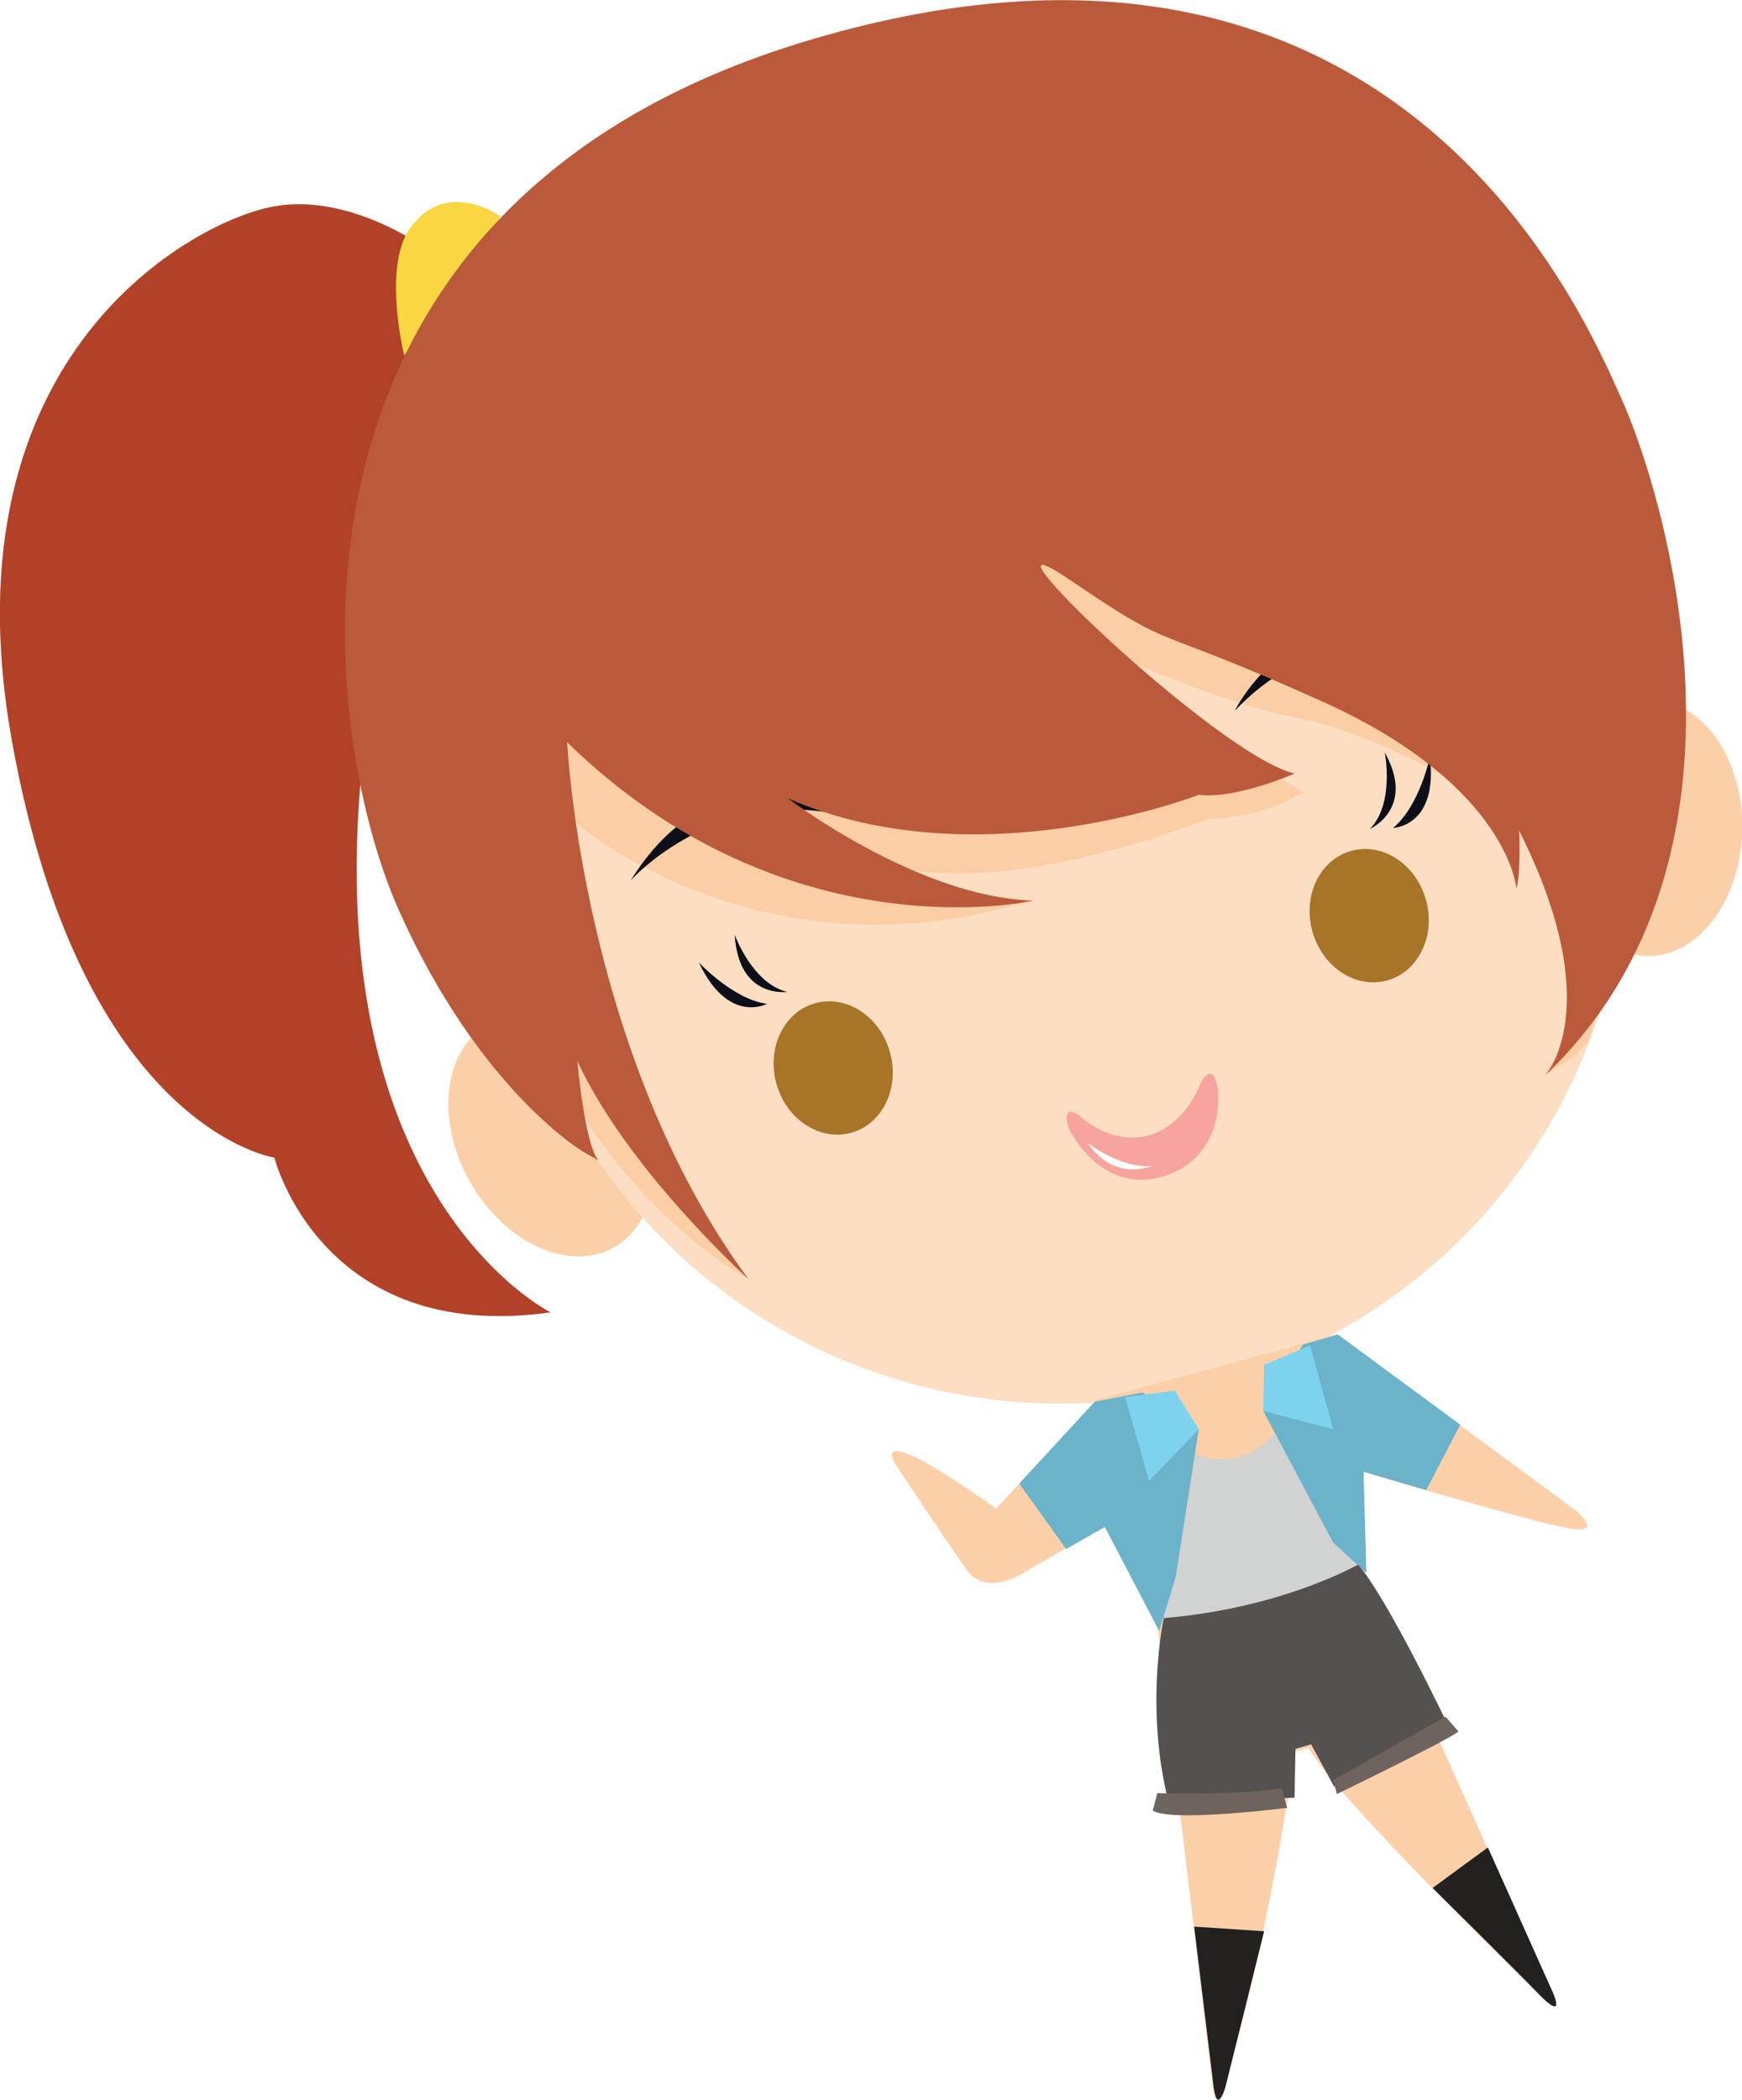 <?xml version="1.0" encoding="utf-8"?>
<!-- Generator: Adobe Illustrator 19.0.0, SVG Export Plug-In . SVG Version: 6.00 Build 0)  -->
<svg version="1.1" id="Layer_1" xmlns="http://www.w3.org/2000/svg" xmlns:xlink="http://www.w3.org/1999/xlink" x="0px" y="0px"
	 viewBox="0 0 189.2 228" style="enable-background:new 0 0 189.2 228;" xml:space="preserve">
<style type="text/css">
.form-img-left .st0{fill:#FBD0A9;}
.form-img-left .st1{fill:#FDDEC2;}
.form-img-left .st2{fill:#FBCEA5;}
.form-img-left .st3{fill:#0C0F19;}
.form-img-left .st4{fill:#A87428;}
.form-img-left .st5{fill:#F7A39E;}
.form-img-left .st6{fill:#FFFFFF;}
.form-img-left .st7{fill:#B14228;}
.form-img-left .st8{fill:#FAD742;}
.form-img-left .st9{fill:#BA5A3B;}
.form-img-left .st10{fill:#D1D2D2;}
.form-img-left .st11{fill:#6BB3CA;}
.form-img-left .st12{fill:#7DD2ED;}
.form-img-left .st13{fill:#55514E;}
.form-img-left .st14{fill:#6E645E;}
.form-img-left .st15{fill:#232120;}
</style>
<g class="form-img-left">
	<g>
		
			<ellipse transform="matrix(0.869 -0.494 0.494 0.869 -53.179 45.715)" class="st0" cx="59.9" cy="123.4" rx="10.1" ry="13.9"/>
		
			<ellipse transform="matrix(1 1.867904e-002 -1.867904e-002 1 1.711 -3.33)" class="st0" cx="179.1" cy="89.9" rx="10.1" ry="13.9"/>
		<path class="st1" d="M174.3,75.9c9,31.9-10,65.1-42.4,74.2c-32.4,9.1-65.9-9.4-74.9-41.2c-2.9-10.3-2.9-20.8-0.4-30.6
			c5.2-20.3,27-16,48.8-22.1c22-6.2,38.4-21.1,53.4-6.4C166,56.8,171.4,65.6,174.3,75.9z"/>
		<path class="st2" d="M62.5,89.3c0,0,20.1,17.7,49.7,8.4l-14.9-1.1l-12-8.6l0.3-1.4c0,0,6.6,16.9,45.7,2.3c0,0,5.8,0,10.2-2.9
			l-2.5-1.5l-23-13.9l7.9,1.7c0,0,9.8,4.3,16.8,5.6c7,1.3,16.3,6.4,16.3,6.4l1.8-11.8l-34.6-20l-18-3.1L53.9,74.1L62.5,89.3z"/>
		<path class="st3" d="M68.5,95.6c0,0,9.6-10.8,24.1-6.8C92.5,88.9,78.4,79.7,68.5,95.6z"/>
		<ellipse transform="matrix(0.963 -0.27 0.27 0.963 -27.95 28.789)" class="st4" cx="90.5" cy="115.9" rx="6.4" ry="7.3"/>
		<path class="st3" d="M75.9,104.5c0,0,3.7,4,7.4,4.5C83.3,109,79.1,111.3,75.9,104.5z"/>
		<path class="st3" d="M79.8,101.5c0,0,1.9,5.3,5.7,6.2C85.5,107.7,80.2,108.5,79.8,101.5z"/>
		
			<ellipse transform="matrix(-0.963 0.27 -0.27 -0.963 318.868 155.068)" class="st4" cx="148.8" cy="99.5" rx="6.4" ry="7.3"/>
		<path class="st5" d="M117.3,121.2c0,0,3.3,3.2,7.4,2.1c4.1-1.1,5.7-5.7,5.7-5.7s1.1-2.2,1.7-0.1c0.6,2.1,0.4,8.5-6,10.3
			c-6.4,1.8-9.9-4.8-10.1-5.5C115.7,121.3,115.7,120,117.3,121.2z"/>
		<path class="st6" d="M118.1,124.1c0,0,3.6,2.8,7,2.5C125.1,126.6,121.1,128.4,118.1,124.1z"/>
		<path class="st7" d="M46.9,27.4c0,0-8.5-6.5-17.1-5c-8.6,1.5-36.1,16-28.5,58.1c7.6,42.1,28.5,45.2,28.5,45.2s5.1,20.3,30,16.8
			c0,0-26.9-13.3-19.9-64.2L52,44.6L46.9,27.4z"/>
		<path class="st3" d="M158.2,70.4c0,0-13.8-4.2-24.1,6.8C134.1,77.2,141.4,62.1,158.2,70.4z"/>
		<path class="st8" d="M43.9,38.6c0,0-2.7-10.9,1.3-14.6c0,0,3.1-4.3,9.2-0.5L43.9,38.6z"/>
		<path class="st3" d="M155.3,82.2c0,0-1.1,5.3-4,7.7C151.4,89.9,156.2,89.7,155.3,82.2z"/>
		<path class="st2" d="M167.7,116.7c0,0,2.2-0.9,4.7-3.4l1.3-4l-5.3,6.3L167.7,116.7z"/>
		<path class="st3" d="M150.4,81.7c0,0,1.1,5.5-1.6,8.3C148.8,90,153.8,87.8,150.4,81.7z"/>
		<path class="st2" d="M63.4,121.3c0,0,6.8,11.1,17.7,17.5l-15-21l-5.4-5.8L63.4,121.3z"/>
		<path class="st9" d="M63.4,125.1c0,0-11.3-6.6-20.1-26.3C34.5,79,27.2,22.3,88.1,4.3c63.5-18.8,83.9,29.8,88.1,39.2
			c4.2,9.4,16.9,49.2-8.4,73.3c0,0,6.9-7.3-2.8-26.6c0,0,0.2,4.5-0.3,6.3c0,0-0.8-11.1-20.8-20.2c-19.7-8.9-15.7-5.2-27.2-13
			c-0.2-0.1-0.4-0.3-0.6-0.4c-12.3-8.3,16,19.1,24.5,21.1c0,0-6.4,2.8-10.4,2.3c0,0-24,9.4-44.6,0.4c0,0,14,10.7,26.6,11.1
			c0,0-26.7,6.1-50.6-17.2c0,0,1.6,33.8,19.7,58.3c0,0-13.1-11.8-18.6-23.7c0,0,0.8,9.1,2.3,10.8L63.4,125.1z"/>
	</g>
	<path class="st0" d="M119.1,152l26.1-7.1l25.8,19c0,0,3.3,2.6-0.3,2.1c-3.6-0.5-22.7-6.2-22.7-6.2s-1.2,6.8-0.2,9.7
		c1,3,20.6,46.4,20.6,46.4s1.6,3.5-1,0.9c-2.7-2.7-21.3-20.6-25.3-27l-1.5,0.4c0,0-2.4,18.7-7.5,35.9c0,0-1,3.9-1.4,0.3
		c-0.4-3.6-6.1-50.9-6.1-50.9s-0.5-2.6-4.6-7.9l-1.1-1.9l-9.1,5.3c0,0-3.7,2.2-5.7-0.4c-1.9-2.6-7.9-11.7-7.9-11.7s-1.3-2,1.2-1.1
		c2.5,0.8,9.8,6,9.8,6L119.1,152z"/>
	<path class="st10" d="M124.8,160.8c0,0,0,4.5-0.3,8.1c-0.3,3.6-1,5.3,1.2,6.7c2.2,1.4,18-2.8,22.2-6c0,0,1.3-0.8-0.4-4.7
		c-1.6-3.9-2.7-9.6-2.7-9.6l-4.2-2.4c0,0-5.2,9.9-13.7,3.3L124.8,160.8z"/>
	<polygon class="st11" points="137.2,153.2 144.8,167.5 148.4,170.8 148.1,159.8 154.9,161.8 158.6,154.7 145.3,144.9 141.5,146 	
		"/>
	<polygon class="st11" points="130.2,155.2 127.7,171.2 125.9,177.1 120,165.8 115.8,168.2 110.7,161.1 118.9,152.2 124.1,151.2 	
		"/>
	<polygon class="st12" points="137.3,148.2 137.2,153.2 144.8,155.2 142.3,146.1 	"/>
	<polygon class="st12" points="127.6,151 130.2,155.2 124.8,160.8 122.2,151.7 	"/>
	<path class="st13" d="M126.4,175.7c0,0-2.1,9.6,0.5,19.9l13.7-0.4l0.1-5.3l1.7-0.5l2.5,4.6l12.5-6.4c0,0-6.7-14.1-9.9-17.7
		C147.4,169.9,139.4,174.6,126.4,175.7z"/>
	<path class="st14" d="M125.7,194.7c0,0,7.8,0.3,13.5-0.5l0.6,2.1c0,0-12.5,1.6-14.6,0.3L125.7,194.7z"/>
	<path class="st14" d="M144.8,193.3l0.4,1.5c0,0,12.4-6,13.2-6.8l-1.4-1.6L144.8,193.3z"/>
	<path class="st15" d="M129.7,209.2l7.6,0.5l-4.2,16.9c0,0-0.9,3.2-1.3-0.1C131.4,223.2,129.7,209.2,129.7,209.2z"/>
	<path class="st15" d="M155.6,205l6-4.4l6.9,15.4c0,0,1.7,3.5-1,0.9C164.8,214.1,155.6,205,155.6,205z"/>
</g>
</svg>
